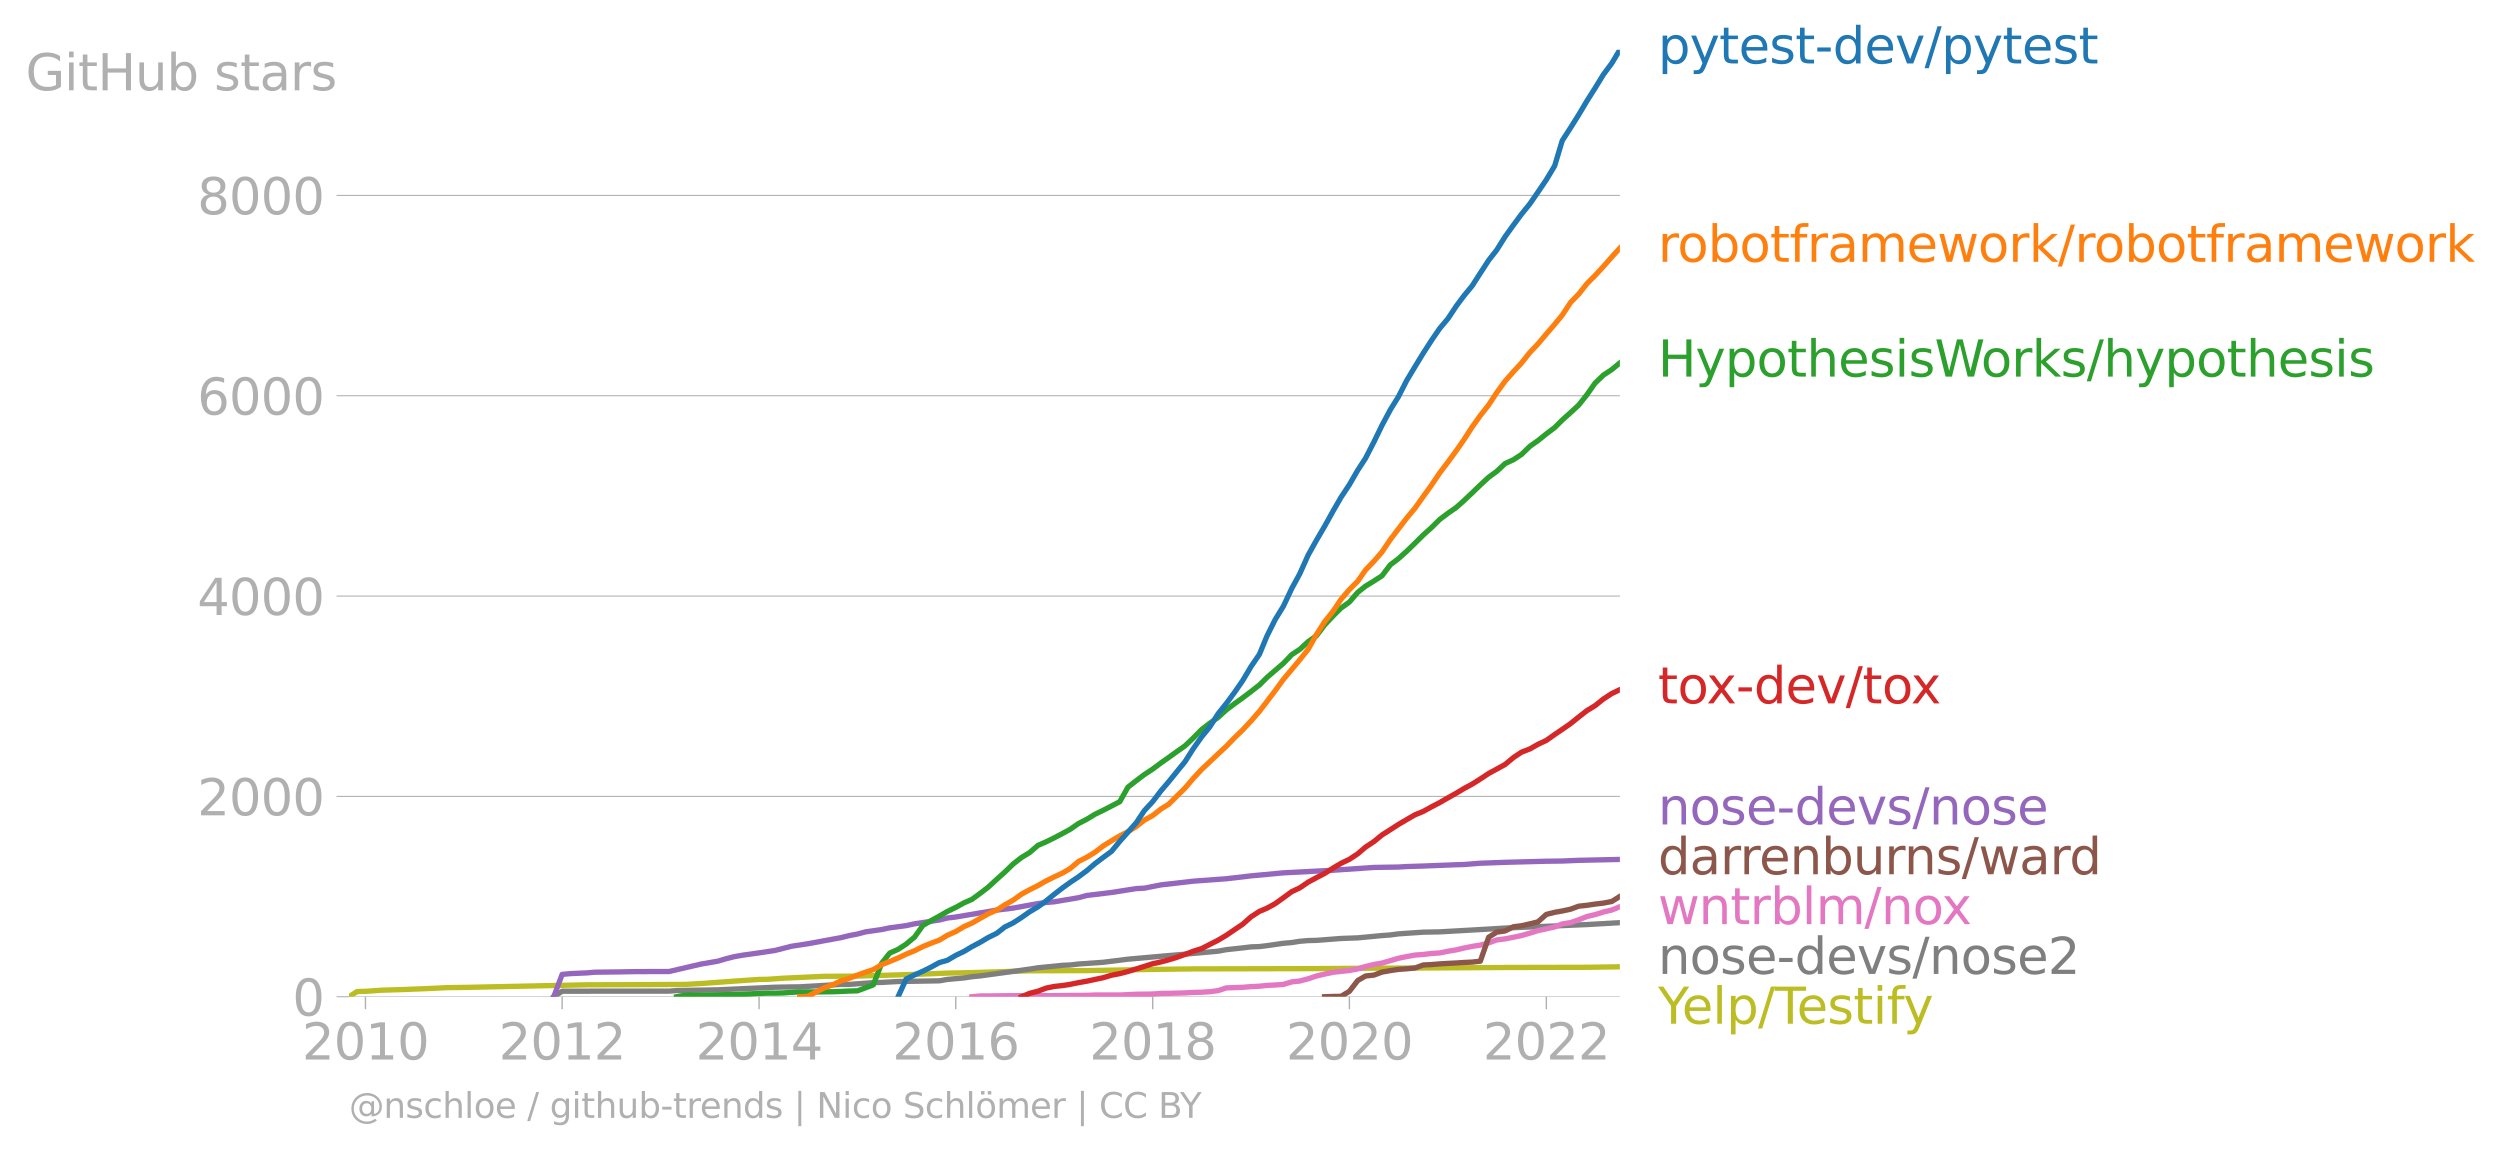 <svg xmlns:xlink="http://www.w3.org/1999/xlink" width="936.674" height="431.485" viewBox="0 0 702.505 323.614" xmlns="http://www.w3.org/2000/svg"><defs><style>*{stroke-linejoin:round;stroke-linecap:butt}</style></defs><g id="figure_1"><path d="M0 323.614h702.505V0H0v323.614z" style="fill:none" id="patch_1"/><g id="axes_1"><path d="M98.073 280.087h357.12V13.975H98.073v266.112z" style="fill:none" id="patch_2"/><g id="matplotlib.axis_1"><g id="xtick_1"><g id="line2d_1"><defs><path id="m9006ab69b6" d="M0 0v3.5" style="stroke:#b0b0b0;stroke-width:.4"/></defs><use xlink:href="#m9006ab69b6" x="102.691" y="280.087" style="fill:#b0b0b0;stroke:#b0b0b0;stroke-width:.4"/></g><g style="fill:#b0b0b0" transform="matrix(.14 0 0 -.14 84.876 297.724)" id="text_1"><defs><path id="DejaVuSans-32" d="M1228 531h2203V0H469v531q359 372 979 998 621 627 780 809 303 340 423 576 121 236 121 464 0 372-261 606-261 235-680 235-297 0-627-103-329-103-704-313v638q381 153 712 231 332 78 607 78 725 0 1156-363 431-362 431-968 0-288-108-546-107-257-392-607-78-91-497-524-418-433-1181-1211z" transform="scale(.016)"/><path id="DejaVuSans-30" d="M2034 4250q-487 0-733-480-245-479-245-1442 0-959 245-1439 246-480 733-480 491 0 736 480 246 480 246 1439 0 963-246 1442-245 480-736 480zm0 500q785 0 1199-621 414-620 414-1801 0-1178-414-1799Q2819-91 2034-91q-784 0-1198 620-414 621-414 1799 0 1181 414 1801 414 621 1198 621z" transform="scale(.016)"/><path id="DejaVuSans-31" d="M794 531h1031v3560L703 3866v575l1116 225h631V531h1031V0H794v531z" transform="scale(.016)"/></defs><use xlink:href="#DejaVuSans-32"/><use xlink:href="#DejaVuSans-30" x="63.623"/><use xlink:href="#DejaVuSans-31" x="127.246"/><use xlink:href="#DejaVuSans-30" x="190.869"/></g></g><g id="xtick_2"><use xlink:href="#m9006ab69b6" x="157.959" y="280.087" style="fill:#b0b0b0;stroke:#b0b0b0;stroke-width:.4" id="line2d_2"/><g style="fill:#b0b0b0" transform="matrix(.14 0 0 -.14 140.144 297.724)" id="text_2"><use xlink:href="#DejaVuSans-32"/><use xlink:href="#DejaVuSans-30" x="63.623"/><use xlink:href="#DejaVuSans-31" x="127.246"/><use xlink:href="#DejaVuSans-32" x="190.869"/></g></g><g id="xtick_3"><use xlink:href="#m9006ab69b6" x="213.302" y="280.087" style="fill:#b0b0b0;stroke:#b0b0b0;stroke-width:.4" id="line2d_3"/><g style="fill:#b0b0b0" transform="matrix(.14 0 0 -.14 195.487 297.724)" id="text_3"><defs><path id="DejaVuSans-34" d="M2419 4116 825 1625h1594v2491zm-166 550h794V1625h666v-525h-666V0h-628v1100H313v609l1940 2957z" transform="scale(.016)"/></defs><use xlink:href="#DejaVuSans-32"/><use xlink:href="#DejaVuSans-30" x="63.623"/><use xlink:href="#DejaVuSans-31" x="127.246"/><use xlink:href="#DejaVuSans-34" x="190.869"/></g></g><g id="xtick_4"><use xlink:href="#m9006ab69b6" x="268.57" y="280.087" style="fill:#b0b0b0;stroke:#b0b0b0;stroke-width:.4" id="line2d_4"/><g style="fill:#b0b0b0" transform="matrix(.14 0 0 -.14 250.755 297.724)" id="text_4"><defs><path id="DejaVuSans-36" d="M2113 2584q-425 0-674-291-248-290-248-796 0-503 248-796 249-292 674-292t673 292q248 293 248 796 0 506-248 796-248 291-673 291zm1253 1979v-575q-238 112-480 171-242 60-480 60-625 0-955-422-329-422-376-1275 184 272 462 417 279 145 613 145 703 0 1111-427 408-426 408-1160 0-719-425-1154Q2819-91 2113-91q-810 0-1238 620-428 621-428 1799 0 1106 525 1764t1409 658q238 0 480-47t505-140z" transform="scale(.016)"/></defs><use xlink:href="#DejaVuSans-32"/><use xlink:href="#DejaVuSans-30" x="63.623"/><use xlink:href="#DejaVuSans-31" x="127.246"/><use xlink:href="#DejaVuSans-36" x="190.869"/></g></g><g id="xtick_5"><use xlink:href="#m9006ab69b6" x="323.913" y="280.087" style="fill:#b0b0b0;stroke:#b0b0b0;stroke-width:.4" id="line2d_5"/><g style="fill:#b0b0b0" transform="matrix(.14 0 0 -.14 306.098 297.724)" id="text_5"><defs><path id="DejaVuSans-38" d="M2034 2216q-450 0-708-241-257-241-257-662 0-422 257-663 258-241 708-241t709 242q260 243 260 662 0 421-258 662-257 241-711 241zm-631 268q-406 100-633 378-226 279-226 679 0 559 398 884 399 325 1092 325 697 0 1094-325t397-884q0-400-227-679-226-278-629-378 456-106 710-416 255-309 255-755 0-679-414-1042Q2806-91 2034-91q-771 0-1186 362-414 363-414 1042 0 446 256 755 257 310 713 416zm-231 997q0-362 226-565 227-203 636-203 407 0 636 203 230 203 230 565 0 363-230 566-229 203-636 203-409 0-636-203-226-203-226-566z" transform="scale(.016)"/></defs><use xlink:href="#DejaVuSans-32"/><use xlink:href="#DejaVuSans-30" x="63.623"/><use xlink:href="#DejaVuSans-31" x="127.246"/><use xlink:href="#DejaVuSans-38" x="190.869"/></g></g><g id="xtick_6"><use xlink:href="#m9006ab69b6" x="379.181" y="280.087" style="fill:#b0b0b0;stroke:#b0b0b0;stroke-width:.4" id="line2d_6"/><g style="fill:#b0b0b0" transform="matrix(.14 0 0 -.14 361.366 297.724)" id="text_6"><use xlink:href="#DejaVuSans-32"/><use xlink:href="#DejaVuSans-30" x="63.623"/><use xlink:href="#DejaVuSans-32" x="127.246"/><use xlink:href="#DejaVuSans-30" x="190.869"/></g></g><g id="xtick_7"><use xlink:href="#m9006ab69b6" x="434.525" y="280.087" style="fill:#b0b0b0;stroke:#b0b0b0;stroke-width:.4" id="line2d_7"/><g style="fill:#b0b0b0" transform="matrix(.14 0 0 -.14 416.71 297.724)" id="text_7"><use xlink:href="#DejaVuSans-32"/><use xlink:href="#DejaVuSans-30" x="63.623"/><use xlink:href="#DejaVuSans-32" x="127.246"/><use xlink:href="#DejaVuSans-32" x="190.869"/></g></g></g><g id="matplotlib.axis_2"><g id="ytick_1"><path d="M98.073 280.087h357.12" clip-path="url(#pf7b9350ed7)" style="fill:none;stroke:#b0b0b0;stroke-width:.3;stroke-linecap:square" id="line2d_8"/><g id="line2d_9"><defs><path id="md7d93b05dc" d="M0 0h-3.5" style="stroke:#b0b0b0;stroke-width:.3"/></defs><use xlink:href="#md7d93b05dc" x="98.073" y="280.087" style="fill:#b0b0b0;stroke:#b0b0b0;stroke-width:.3"/></g><use xlink:href="#DejaVuSans-30" style="fill:#b0b0b0" transform="matrix(.14 0 0 -.14 82.166 285.406)" id="text_8"/></g><g id="ytick_2"><path d="M98.073 223.79h357.12" clip-path="url(#pf7b9350ed7)" style="fill:none;stroke:#b0b0b0;stroke-width:.3;stroke-linecap:square" id="line2d_10"/><use xlink:href="#md7d93b05dc" x="98.073" y="223.791" style="fill:#b0b0b0;stroke:#b0b0b0;stroke-width:.3" id="line2d_11"/><g style="fill:#b0b0b0" transform="matrix(.14 0 0 -.14 55.443 229.11)" id="text_9"><use xlink:href="#DejaVuSans-32"/><use xlink:href="#DejaVuSans-30" x="63.623"/><use xlink:href="#DejaVuSans-30" x="127.246"/><use xlink:href="#DejaVuSans-30" x="190.869"/></g></g><g id="ytick_3"><path d="M98.073 167.494h357.12" clip-path="url(#pf7b9350ed7)" style="fill:none;stroke:#b0b0b0;stroke-width:.3;stroke-linecap:square" id="line2d_12"/><use xlink:href="#md7d93b05dc" x="98.073" y="167.494" style="fill:#b0b0b0;stroke:#b0b0b0;stroke-width:.3" id="line2d_13"/><g style="fill:#b0b0b0" transform="matrix(.14 0 0 -.14 55.443 172.813)" id="text_10"><use xlink:href="#DejaVuSans-34"/><use xlink:href="#DejaVuSans-30" x="63.623"/><use xlink:href="#DejaVuSans-30" x="127.246"/><use xlink:href="#DejaVuSans-30" x="190.869"/></g></g><g id="ytick_4"><path d="M98.073 111.198h357.12" clip-path="url(#pf7b9350ed7)" style="fill:none;stroke:#b0b0b0;stroke-width:.3;stroke-linecap:square" id="line2d_14"/><use xlink:href="#md7d93b05dc" x="98.073" y="111.198" style="fill:#b0b0b0;stroke:#b0b0b0;stroke-width:.3" id="line2d_15"/><g style="fill:#b0b0b0" transform="matrix(.14 0 0 -.14 55.443 116.517)" id="text_11"><use xlink:href="#DejaVuSans-36"/><use xlink:href="#DejaVuSans-30" x="63.623"/><use xlink:href="#DejaVuSans-30" x="127.246"/><use xlink:href="#DejaVuSans-30" x="190.869"/></g></g><g id="ytick_5"><path d="M98.073 54.902h357.12" clip-path="url(#pf7b9350ed7)" style="fill:none;stroke:#b0b0b0;stroke-width:.3;stroke-linecap:square" id="line2d_16"/><use xlink:href="#md7d93b05dc" x="98.073" y="54.902" style="fill:#b0b0b0;stroke:#b0b0b0;stroke-width:.3" id="line2d_17"/><g style="fill:#b0b0b0" transform="matrix(.14 0 0 -.14 55.443 60.22)" id="text_12"><use xlink:href="#DejaVuSans-38"/><use xlink:href="#DejaVuSans-30" x="63.623"/><use xlink:href="#DejaVuSans-30" x="127.246"/><use xlink:href="#DejaVuSans-30" x="190.869"/></g></g><g style="fill:#b0b0b0" transform="matrix(.14 0 0 -.14 7.2 25.38)" id="text_13"><defs><path id="DejaVuSans-47" d="M3809 666v1253H2778v519h1656V434q-365-259-806-392-440-133-940-133-1094 0-1712 639-617 640-617 1780 0 1144 617 1783 618 639 1712 639 456 0 867-113 411-112 758-331v-672q-350 297-744 447t-828 150q-857 0-1287-478-429-478-429-1425 0-944 429-1422 430-478 1287-478 334 0 596 58 263 58 472 180z" transform="scale(.016)"/><path id="DejaVuSans-69" d="M603 3500h575V0H603v3500zm0 1363h575v-729H603v729z" transform="scale(.016)"/><path id="DejaVuSans-74" d="M1172 4494v-994h1184v-447H1172V1153q0-428 117-550t477-122h590V0h-590q-666 0-919 248-253 249-253 905v1900H172v447h422v994h578z" transform="scale(.016)"/><path id="DejaVuSans-48" d="M628 4666h631V2753h2294v1913h631V0h-631v2222H1259V0H628v4666z" transform="scale(.016)"/><path id="DejaVuSans-75" d="M544 1381v2119h575V1403q0-497 193-746 194-248 582-248 465 0 735 297 271 297 271 810v1984h575V0h-575v538q-209-319-486-474-276-155-642-155-603 0-916 375-312 375-312 1097zm1447 2203z" transform="scale(.016)"/><path id="DejaVuSans-62" d="M3116 1747q0 634-261 995t-717 361q-457 0-718-361t-261-995q0-634 261-995t718-361q456 0 717 361t261 995zM1159 2969q182 312 458 463 277 152 661 152 638 0 1036-506 399-506 399-1331T3314 415Q2916-91 2278-91q-384 0-661 152-276 152-458 464V0H581v4863h578V2969z" transform="scale(.016)"/><path id="DejaVuSans-73" d="M2834 3397v-544q-243 125-506 187-262 63-544 63-428 0-642-131t-214-394q0-200 153-314t616-217l197-44q612-131 870-370t258-667q0-488-386-773Q2250-91 1575-91q-281 0-586 55T347 128v594q319-166 628-249 309-82 613-82 406 0 624 139 219 139 219 392 0 234-158 359-157 125-692 241l-200 47q-534 112-772 345-237 233-237 639 0 494 350 762 350 269 994 269 318 0 599-47 282-46 519-140z" transform="scale(.016)"/><path id="DejaVuSans-61" d="M2194 1759q-697 0-966-159t-269-544q0-306 202-486 202-179 548-179 479 0 768 339t289 901v128h-572zm1147 238V0h-575v531q-197-318-491-470T1556-91q-537 0-855 302-317 302-317 808 0 590 395 890 396 300 1180 300h807v57q0 397-261 614t-733 217q-300 0-585-72-284-72-546-216v532q315 122 612 182 297 61 578 61 760 0 1135-394 375-393 375-1193z" transform="scale(.016)"/><path id="DejaVuSans-72" d="M2631 2963q-97 56-211 82-114 27-251 27-488 0-749-317t-261-911V0H581v3500h578v-544q182 319 472 473 291 155 707 155 59 0 131-8 72-7 159-23l3-590z" transform="scale(.016)"/></defs><use xlink:href="#DejaVuSans-47"/><use xlink:href="#DejaVuSans-69" x="77.49"/><use xlink:href="#DejaVuSans-74" x="105.273"/><use xlink:href="#DejaVuSans-48" x="144.482"/><use xlink:href="#DejaVuSans-75" x="219.678"/><use xlink:href="#DejaVuSans-62" x="283.057"/><use xlink:href="#DejaVuSans-20" x="346.533"/><use xlink:href="#DejaVuSans-73" x="378.32"/><use xlink:href="#DejaVuSans-74" x="430.42"/><use xlink:href="#DejaVuSans-61" x="469.629"/><use xlink:href="#DejaVuSans-72" x="530.908"/><use xlink:href="#DejaVuSans-73" x="572.021"/></g></g><path d="m98.073 280.087 2.271-1.464 2.347-.056 4.467-.31 6.965-.225 6.966-.282 4.618-.225 4.618-.056 34.524-.732 9.236-.028 18.397-.085 4.619-.253 9.236-.675 6.965-.479 2.347-.028 4.467-.31 11.584-.535 9.236-.056 4.467-.14 11.584-.338 9.236-.366 6.89-.141 16.201-.507 16.05-.056 18.55-.338 6.813-.084 4.619-.056 34.599-.085 16.126-.113 18.473-.084 18.397-.113 23.016-.056 9.236-.14h0" clip-path="url(#pf7b9350ed7)" style="fill:none;stroke:#bcbd22;stroke-width:1.5;stroke-linecap:square" id="line2d_18"/><path d="m155.612 280.087 2.347-1.548 11.508-.029h18.549l2.12-.168 11.583-.198 9.236-.422 6.814-.31 4.619-.084 2.347-.028 11.583-.676h2.271l6.814-.506 2.347-.056 4.618-.254 11.584-.197 2.271-.394 4.694-.422 2.196-.338 2.347-.225 9.236-1.267 4.618-.647 2.347-.366 6.966-.704 2.12-.084 2.346-.282 6.89-.478 6.965-.873 11.432-1.013 4.619-.394 4.618-.422 4.694-.423 2.271-.422 4.618-.507 2.347-.281 2.347-.085 2.12-.253 4.618-.675 2.347-.197 2.272-.366 2.347-.197 2.347-.057 6.89-.534 4.693-.17 6.814-.647 2.347-.169 2.271-.31 6.965-.478 4.619-.084 11.432-.648 6.965-.422 18.397-.788 4.619-.197 9.236-.535h0" clip-path="url(#pf7b9350ed7)" style="fill:none;stroke:#7f7f7f;stroke-width:1.5;stroke-linecap:square" id="line2d_19"/><path d="m273.113 280.087 2.347-.225h2.27l2.348-.029 2.271-.028h2.347l2.347-.028h9.237l2.347-.028 2.12-.028h2.346l2.272-.028 2.347-.085h6.965l2.271-.112 2.347-.113 2.271-.028 2.347-.028 2.347-.17 2.12-.027 2.347-.057 2.272-.056 2.347-.14 2.27-.057 2.348-.14 2.347-.31 2.271-.76 2.347-.085 2.271-.084 2.347-.197 2.347-.113 2.12-.225 2.347-.113 2.271-.169 2.347-.703 2.272-.254 2.347-.619 2.347-.788 2.27-.535 2.348-.506 2.271-.254 2.347-.253 2.347-.45 2.196-.676 2.347-.563 2.271-.394 2.347-.676 2.271-.675 2.347-.479 2.347-.422 2.271-.169 2.347-.281 2.272-.141 2.347-.479 2.347-.394 2.12-.506 2.347-.479 2.27-.338 2.348-.647 2.271-.816 2.347-.31 2.347-.45 2.271-.479 2.347-.675 2.272-.704 2.347-.507 2.347-.535 2.12-.844 2.346-.366 2.272-.788 2.347-.929 2.27-.535 2.348-.732 2.347-.563 2.271-.928" clip-path="url(#pf7b9350ed7)" style="fill:none;stroke:#e377c2;stroke-width:1.5;stroke-linecap:square" id="line2d_20"/><g style="fill:#1f77b4" transform="matrix(.14 0 0 -.14 465.907 17.838)" id="text_14"><defs><path id="DejaVuSans-70" d="M1159 525v-1856H581v4831h578v-531q182 312 458 463 277 152 661 152 638 0 1036-506 399-506 399-1331T3314 415Q2916-91 2278-91q-384 0-661 152-276 152-458 464zm1957 1222q0 634-261 995t-717 361q-457 0-718-361t-261-995q0-634 261-995t718-361q456 0 717 361t261 995z" transform="scale(.016)"/><path id="DejaVuSans-79" d="M2059-325q-243-625-475-815-231-191-618-191H506v481h338q237 0 368 113 132 112 291 531l103 262L191 3500h609L1894 763l1094 2737h609L2059-325z" transform="scale(.016)"/><path id="DejaVuSans-65" d="M3597 1894v-281H953q38-594 358-905t892-311q331 0 642 81t618 244V178Q3153 47 2828-22t-659-69q-838 0-1327 487-489 488-489 1320 0 859 464 1363 464 505 1252 505 706 0 1117-455 411-454 411-1235zm-575 169q-6 471-264 752-258 282-683 282-481 0-770-272t-333-766l2050 4z" transform="scale(.016)"/><path id="DejaVuSans-2d" d="M313 2009h1684v-512H313v512z" transform="scale(.016)"/><path id="DejaVuSans-64" d="M2906 2969v1894h575V0h-575v525q-181-312-458-464-276-152-664-152-634 0-1033 506-398 507-398 1332t398 1331q399 506 1033 506 388 0 664-152 277-151 458-463zM947 1747q0-634 261-995t717-361q456 0 718 361 263 361 263 995t-263 995q-262 361-718 361t-717-361q-261-361-261-995z" transform="scale(.016)"/><path id="DejaVuSans-76" d="M191 3500h609L1894 563l1094 2937h609L2284 0h-781L191 3500z" transform="scale(.016)"/><path id="DejaVuSans-2f" d="M1625 4666h531L531-594H0l1625 5260z" transform="scale(.016)"/></defs><use xlink:href="#DejaVuSans-70"/><use xlink:href="#DejaVuSans-79" x="63.477"/><use xlink:href="#DejaVuSans-74" x="122.656"/><use xlink:href="#DejaVuSans-65" x="161.865"/><use xlink:href="#DejaVuSans-73" x="223.389"/><use xlink:href="#DejaVuSans-74" x="275.488"/><use xlink:href="#DejaVuSans-2d" x="314.697"/><use xlink:href="#DejaVuSans-64" x="350.781"/><use xlink:href="#DejaVuSans-65" x="414.258"/><use xlink:href="#DejaVuSans-76" x="475.781"/><use xlink:href="#DejaVuSans-2f" x="534.961"/><use xlink:href="#DejaVuSans-70" x="568.652"/><use xlink:href="#DejaVuSans-79" x="632.129"/><use xlink:href="#DejaVuSans-74" x="691.309"/><use xlink:href="#DejaVuSans-65" x="730.518"/><use xlink:href="#DejaVuSans-73" x="792.041"/><use xlink:href="#DejaVuSans-74" x="844.141"/></g><g style="fill:#ff7f0e" transform="matrix(.14 0 0 -.14 465.907 73.571)" id="text_15"><defs><path id="DejaVuSans-6f" d="M1959 3097q-462 0-731-361t-269-989q0-628 267-989 268-361 733-361 460 0 728 362 269 363 269 988 0 622-269 986-268 364-728 364zm0 487q750 0 1178-488 429-487 429-1349 0-859-429-1349Q2709-91 1959-91q-753 0-1180 489-426 490-426 1349 0 862 426 1349 427 488 1180 488z" transform="scale(.016)"/><path id="DejaVuSans-66" d="M2375 4863v-479h-550q-309 0-430-125-120-125-120-450v-309h947v-447h-947V0H697v3053H147v447h550v244q0 584 272 851 272 268 862 268h544z" transform="scale(.016)"/><path id="DejaVuSans-6d" d="M3328 2828q216 388 516 572t706 184q547 0 844-383 297-382 297-1088V0h-578v2094q0 503-179 746-178 244-543 244-447 0-707-297-259-296-259-809V0h-578v2094q0 506-178 748t-550 242q-441 0-701-298-259-298-259-808V0H581v3500h578v-544q197 322 472 475t653 153q382 0 649-194 267-193 395-562z" transform="scale(.016)"/><path id="DejaVuSans-77" d="M269 3500h575l719-2731 715 2731h678l719-2731 716 2731h575L4050 0h-678l-753 2869L1863 0h-679L269 3500z" transform="scale(.016)"/><path id="DejaVuSans-6b" d="M581 4863h578V1991l1716 1509h734L1753 1863 3688 0h-750L1159 1709V0H581v4863z" transform="scale(.016)"/></defs><use xlink:href="#DejaVuSans-72"/><use xlink:href="#DejaVuSans-6f" x="38.863"/><use xlink:href="#DejaVuSans-62" x="100.045"/><use xlink:href="#DejaVuSans-6f" x="163.521"/><use xlink:href="#DejaVuSans-74" x="224.703"/><use xlink:href="#DejaVuSans-66" x="263.912"/><use xlink:href="#DejaVuSans-72" x="299.117"/><use xlink:href="#DejaVuSans-61" x="340.23"/><use xlink:href="#DejaVuSans-6d" x="401.51"/><use xlink:href="#DejaVuSans-65" x="498.922"/><use xlink:href="#DejaVuSans-77" x="560.445"/><use xlink:href="#DejaVuSans-6f" x="642.232"/><use xlink:href="#DejaVuSans-72" x="703.414"/><use xlink:href="#DejaVuSans-6b" x="744.527"/><use xlink:href="#DejaVuSans-2f" x="802.438"/><use xlink:href="#DejaVuSans-72" x="836.129"/><use xlink:href="#DejaVuSans-6f" x="874.992"/><use xlink:href="#DejaVuSans-62" x="936.174"/><use xlink:href="#DejaVuSans-6f" x="999.65"/><use xlink:href="#DejaVuSans-74" x="1060.832"/><use xlink:href="#DejaVuSans-66" x="1100.041"/><use xlink:href="#DejaVuSans-72" x="1135.246"/><use xlink:href="#DejaVuSans-61" x="1176.359"/><use xlink:href="#DejaVuSans-6d" x="1237.639"/><use xlink:href="#DejaVuSans-65" x="1335.051"/><use xlink:href="#DejaVuSans-77" x="1396.574"/><use xlink:href="#DejaVuSans-6f" x="1478.361"/><use xlink:href="#DejaVuSans-72" x="1539.543"/><use xlink:href="#DejaVuSans-6b" x="1580.656"/></g><g style="fill:#2ca02c" transform="matrix(.14 0 0 -.14 465.907 105.829)" id="text_16"><defs><path id="DejaVuSans-68" d="M3513 2113V0h-575v2094q0 497-194 743-194 247-581 247-466 0-735-297-269-296-269-809V0H581v4863h578V2956q207 316 486 472 280 156 646 156 603 0 912-373 310-373 310-1098z" transform="scale(.016)"/><path id="DejaVuSans-57" d="M213 4666h637l981-3944 978 3944h710l981-3944 978 3944h641L4947 0h-794l-984 4050L2175 0h-794L213 4666z" transform="scale(.016)"/></defs><use xlink:href="#DejaVuSans-48"/><use xlink:href="#DejaVuSans-79" x="75.195"/><use xlink:href="#DejaVuSans-70" x="134.375"/><use xlink:href="#DejaVuSans-6f" x="197.852"/><use xlink:href="#DejaVuSans-74" x="259.033"/><use xlink:href="#DejaVuSans-68" x="298.242"/><use xlink:href="#DejaVuSans-65" x="361.621"/><use xlink:href="#DejaVuSans-73" x="423.145"/><use xlink:href="#DejaVuSans-69" x="475.244"/><use xlink:href="#DejaVuSans-73" x="503.027"/><use xlink:href="#DejaVuSans-57" x="555.127"/><use xlink:href="#DejaVuSans-6f" x="648.129"/><use xlink:href="#DejaVuSans-72" x="709.311"/><use xlink:href="#DejaVuSans-6b" x="750.424"/><use xlink:href="#DejaVuSans-73" x="808.334"/><use xlink:href="#DejaVuSans-2f" x="860.434"/><use xlink:href="#DejaVuSans-68" x="894.125"/><use xlink:href="#DejaVuSans-79" x="957.504"/><use xlink:href="#DejaVuSans-70" x="1016.684"/><use xlink:href="#DejaVuSans-6f" x="1080.16"/><use xlink:href="#DejaVuSans-74" x="1141.342"/><use xlink:href="#DejaVuSans-68" x="1180.551"/><use xlink:href="#DejaVuSans-65" x="1243.93"/><use xlink:href="#DejaVuSans-73" x="1305.453"/><use xlink:href="#DejaVuSans-69" x="1357.553"/><use xlink:href="#DejaVuSans-73" x="1385.336"/></g><g style="fill:#d62728" transform="matrix(.14 0 0 -.14 465.907 197.648)" id="text_17"><defs><path id="DejaVuSans-78" d="M3513 3500 2247 1797 3578 0h-678L1881 1375 863 0H184l1360 1831L300 3500h678l928-1247 928 1247h679z" transform="scale(.016)"/></defs><use xlink:href="#DejaVuSans-74"/><use xlink:href="#DejaVuSans-6f" x="39.209"/><use xlink:href="#DejaVuSans-78" x="97.266"/><use xlink:href="#DejaVuSans-2d" x="156.445"/><use xlink:href="#DejaVuSans-64" x="192.529"/><use xlink:href="#DejaVuSans-65" x="256.006"/><use xlink:href="#DejaVuSans-76" x="317.529"/><use xlink:href="#DejaVuSans-2f" x="376.709"/><use xlink:href="#DejaVuSans-74" x="410.4"/><use xlink:href="#DejaVuSans-6f" x="449.609"/><use xlink:href="#DejaVuSans-78" x="507.666"/></g><g style="fill:#9467bd" transform="matrix(.14 0 0 -.14 465.907 231.68)" id="text_18"><defs><path id="DejaVuSans-6e" d="M3513 2113V0h-575v2094q0 497-194 743-194 247-581 247-466 0-735-297-269-296-269-809V0H581v3500h578v-544q207 316 486 472 280 156 646 156 603 0 912-373 310-373 310-1098z" transform="scale(.016)"/></defs><use xlink:href="#DejaVuSans-6e"/><use xlink:href="#DejaVuSans-6f" x="63.379"/><use xlink:href="#DejaVuSans-73" x="124.561"/><use xlink:href="#DejaVuSans-65" x="176.66"/><use xlink:href="#DejaVuSans-2d" x="238.184"/><use xlink:href="#DejaVuSans-64" x="274.268"/><use xlink:href="#DejaVuSans-65" x="337.744"/><use xlink:href="#DejaVuSans-76" x="399.268"/><use xlink:href="#DejaVuSans-73" x="458.447"/><use xlink:href="#DejaVuSans-2f" x="510.547"/><use xlink:href="#DejaVuSans-6e" x="544.238"/><use xlink:href="#DejaVuSans-6f" x="607.617"/><use xlink:href="#DejaVuSans-73" x="668.799"/><use xlink:href="#DejaVuSans-65" x="720.898"/></g><g style="fill:#8c564b" transform="matrix(.14 0 0 -.14 465.907 245.68)" id="text_19"><use xlink:href="#DejaVuSans-64"/><use xlink:href="#DejaVuSans-61" x="63.477"/><use xlink:href="#DejaVuSans-72" x="124.756"/><use xlink:href="#DejaVuSans-72" x="164.119"/><use xlink:href="#DejaVuSans-65" x="202.982"/><use xlink:href="#DejaVuSans-6e" x="264.506"/><use xlink:href="#DejaVuSans-62" x="327.885"/><use xlink:href="#DejaVuSans-75" x="391.361"/><use xlink:href="#DejaVuSans-72" x="454.74"/><use xlink:href="#DejaVuSans-6e" x="494.104"/><use xlink:href="#DejaVuSans-73" x="557.482"/><use xlink:href="#DejaVuSans-2f" x="609.582"/><use xlink:href="#DejaVuSans-77" x="643.273"/><use xlink:href="#DejaVuSans-61" x="725.061"/><use xlink:href="#DejaVuSans-72" x="786.34"/><use xlink:href="#DejaVuSans-64" x="825.703"/></g><g style="fill:#e377c2" transform="matrix(.14 0 0 -.14 465.907 259.68)" id="text_20"><defs><path id="DejaVuSans-6c" d="M603 4863h575V0H603v4863z" transform="scale(.016)"/></defs><use xlink:href="#DejaVuSans-77"/><use xlink:href="#DejaVuSans-6e" x="81.787"/><use xlink:href="#DejaVuSans-74" x="145.166"/><use xlink:href="#DejaVuSans-72" x="184.375"/><use xlink:href="#DejaVuSans-62" x="225.488"/><use xlink:href="#DejaVuSans-6c" x="288.965"/><use xlink:href="#DejaVuSans-6d" x="316.748"/><use xlink:href="#DejaVuSans-2f" x="414.16"/><use xlink:href="#DejaVuSans-6e" x="447.852"/><use xlink:href="#DejaVuSans-6f" x="511.23"/><use xlink:href="#DejaVuSans-78" x="569.287"/></g><g style="fill:#7f7f7f" transform="matrix(.14 0 0 -.14 465.907 273.68)" id="text_21"><use xlink:href="#DejaVuSans-6e"/><use xlink:href="#DejaVuSans-6f" x="63.379"/><use xlink:href="#DejaVuSans-73" x="124.561"/><use xlink:href="#DejaVuSans-65" x="176.66"/><use xlink:href="#DejaVuSans-2d" x="238.184"/><use xlink:href="#DejaVuSans-64" x="274.268"/><use xlink:href="#DejaVuSans-65" x="337.744"/><use xlink:href="#DejaVuSans-76" x="399.268"/><use xlink:href="#DejaVuSans-73" x="458.447"/><use xlink:href="#DejaVuSans-2f" x="510.547"/><use xlink:href="#DejaVuSans-6e" x="544.238"/><use xlink:href="#DejaVuSans-6f" x="607.617"/><use xlink:href="#DejaVuSans-73" x="668.799"/><use xlink:href="#DejaVuSans-65" x="720.898"/><use xlink:href="#DejaVuSans-32" x="782.422"/></g><g style="fill:#bcbd22" transform="matrix(.14 0 0 -.14 465.907 287.68)" id="text_22"><defs><path id="DejaVuSans-59" d="M-13 4666h679l1293-1919 1285 1919h678L2272 2222V0h-634v2222L-13 4666z" transform="scale(.016)"/><path id="DejaVuSans-54" d="M-19 4666h3947v-532H2272V0h-634v4134H-19v532z" transform="scale(.016)"/></defs><use xlink:href="#DejaVuSans-59"/><use xlink:href="#DejaVuSans-65" x="47.834"/><use xlink:href="#DejaVuSans-6c" x="109.357"/><use xlink:href="#DejaVuSans-70" x="137.141"/><use xlink:href="#DejaVuSans-2f" x="200.617"/><use xlink:href="#DejaVuSans-54" x="234.309"/><use xlink:href="#DejaVuSans-65" x="278.393"/><use xlink:href="#DejaVuSans-73" x="339.916"/><use xlink:href="#DejaVuSans-74" x="392.016"/><use xlink:href="#DejaVuSans-69" x="431.225"/><use xlink:href="#DejaVuSans-66" x="459.008"/><use xlink:href="#DejaVuSans-79" x="492.463"/></g><g style="fill:#b0b0b0" transform="matrix(.097 0 0 -.097 98.073 314.123)" id="text_23"><defs><path id="DejaVuSans-40" d="M2381 1678q0-447 222-702 222-254 610-254 384 0 604 256 221 256 221 700 0 438-225 695-225 258-607 258-378 0-602-256-223-256-223-697zm1703-934q-187-241-429-355t-564-114q-538 0-874 389t-336 1014q0 625 337 1015 338 391 873 391 322 0 565-117 244-117 428-354v409h447V722q457 69 714 417 258 349 258 902 0 334-99 628-98 294-298 544-325 409-792 626t-1017 217q-384 0-738-102-353-101-653-301-490-319-767-836-276-517-276-1120 0-497 179-932 180-434 521-765 328-325 759-495 431-171 922-171 403 0 792 136t714 389l281-347q-390-303-851-464t-936-161q-578 0-1091 205-512 205-912 595Q841 78 631 592q-209 514-209 1105 0 569 212 1084 213 516 607 907 403 396 931 607t1119 211q662 0 1229-272 568-271 952-771 234-307 357-666 124-359 124-744 0-822-497-1297T4084 263v481z" transform="scale(.016)"/><path id="DejaVuSans-63" d="M3122 3366v-538q-244 135-489 202t-495 67q-560 0-870-355-309-354-309-995t309-996q310-354 870-354 250 0 495 67t489 202V134Q2881 22 2623-34q-257-57-548-57-791 0-1257 497-465 497-465 1341 0 856 470 1346 471 491 1290 491 265 0 518-55 253-54 491-163z" transform="scale(.016)"/><path id="DejaVuSans-67" d="M2906 1791q0 625-258 968-257 344-723 344-462 0-720-344-258-343-258-968 0-622 258-966t720-344q466 0 723 344 258 344 258 966zm575-1357q0-893-397-1329-396-436-1215-436-303 0-572 45t-522 139v559q253-137 500-202 247-66 503-66 566 0 847 295t281 892v285q-178-310-456-463T1784 0Q1141 0 747 490 353 981 353 1791q0 812 394 1302 394 491 1037 491 388 0 666-153t456-462v531h575V434z" transform="scale(.016)"/><path id="DejaVuSans-7c" d="M1344 4891v-6400H813v6400h531z" transform="scale(.016)"/><path id="DejaVuSans-4e" d="M628 4666h850L3547 763v3903h612V0h-850L1241 3903V0H628v4666z" transform="scale(.016)"/><path id="DejaVuSans-53" d="M3425 4513v-616q-359 172-678 256-319 85-616 85-515 0-795-200t-280-569q0-310 186-468 186-157 705-254l381-78q706-135 1042-474t336-907q0-679-455-1029Q2797-91 1919-91q-331 0-705 75-373 75-773 222v650q384-215 753-325 369-109 725-109 540 0 834 212 294 213 294 607 0 343-211 537t-692 291l-385 75q-706 140-1022 440-315 300-315 835 0 619 436 975t1201 356q329 0 669-60 341-59 697-177z" transform="scale(.016)"/><path id="DejaVuSans-f6" d="M1959 3097q-462 0-731-361t-269-989q0-628 267-989 268-361 733-361 460 0 728 362 269 363 269 988 0 622-269 986-268 364-728 364zm0 487q750 0 1178-488 429-487 429-1349 0-859-429-1349Q2709-91 1959-91q-753 0-1180 489-426 490-426 1349 0 862 426 1349 427 488 1180 488zm295 1266h634v-631h-634v631zm-1222 0h634v-631h-634v631z" transform="scale(.016)"/><path id="DejaVuSans-43" d="M4122 4306v-665q-319 297-680 443-361 147-767 147-800 0-1225-489t-425-1414q0-922 425-1411t1225-489q406 0 767 147t680 444V359q-331-225-702-338-370-112-782-112-1060 0-1670 648-609 649-609 1771 0 1125 609 1773 610 649 1670 649 418 0 788-111 371-111 696-333z" transform="scale(.016)"/><path id="DejaVuSans-42" d="M1259 2228V519h1013q509 0 754 211 246 211 246 645 0 438-246 645-245 208-754 208H1259zm0 1919V2741h935q462 0 688 173 227 174 227 530 0 353-227 528-226 175-688 175h-935zm-631 519h1613q722 0 1112-300 391-300 391-853 0-429-200-682t-588-315q466-100 724-418 258-317 258-792 0-625-425-966Q3088 0 2303 0H628v4666z" transform="scale(.016)"/></defs><use xlink:href="#DejaVuSans-40"/><use xlink:href="#DejaVuSans-6e" x="100"/><use xlink:href="#DejaVuSans-73" x="163.379"/><use xlink:href="#DejaVuSans-63" x="215.479"/><use xlink:href="#DejaVuSans-68" x="270.459"/><use xlink:href="#DejaVuSans-6c" x="333.838"/><use xlink:href="#DejaVuSans-6f" x="361.621"/><use xlink:href="#DejaVuSans-65" x="422.803"/><use xlink:href="#DejaVuSans-20" x="484.326"/><use xlink:href="#DejaVuSans-2f" x="516.113"/><use xlink:href="#DejaVuSans-20" x="549.805"/><use xlink:href="#DejaVuSans-67" x="581.592"/><use xlink:href="#DejaVuSans-69" x="645.068"/><use xlink:href="#DejaVuSans-74" x="672.852"/><use xlink:href="#DejaVuSans-68" x="712.061"/><use xlink:href="#DejaVuSans-75" x="775.439"/><use xlink:href="#DejaVuSans-62" x="838.818"/><use xlink:href="#DejaVuSans-2d" x="902.295"/><use xlink:href="#DejaVuSans-74" x="938.379"/><use xlink:href="#DejaVuSans-72" x="977.588"/><use xlink:href="#DejaVuSans-65" x="1016.451"/><use xlink:href="#DejaVuSans-6e" x="1077.975"/><use xlink:href="#DejaVuSans-64" x="1141.354"/><use xlink:href="#DejaVuSans-73" x="1204.83"/><use xlink:href="#DejaVuSans-20" x="1256.93"/><use xlink:href="#DejaVuSans-7c" x="1288.717"/><use xlink:href="#DejaVuSans-20" x="1322.408"/><use xlink:href="#DejaVuSans-4e" x="1354.195"/><use xlink:href="#DejaVuSans-69" x="1429"/><use xlink:href="#DejaVuSans-63" x="1456.783"/><use xlink:href="#DejaVuSans-6f" x="1511.764"/><use xlink:href="#DejaVuSans-20" x="1572.945"/><use xlink:href="#DejaVuSans-53" x="1604.732"/><use xlink:href="#DejaVuSans-63" x="1668.209"/><use xlink:href="#DejaVuSans-68" x="1723.189"/><use xlink:href="#DejaVuSans-6c" x="1786.568"/><use xlink:href="#DejaVuSans-f6" x="1814.352"/><use xlink:href="#DejaVuSans-6d" x="1875.533"/><use xlink:href="#DejaVuSans-65" x="1972.945"/><use xlink:href="#DejaVuSans-72" x="2034.469"/><use xlink:href="#DejaVuSans-20" x="2075.582"/><use xlink:href="#DejaVuSans-7c" x="2107.369"/><use xlink:href="#DejaVuSans-20" x="2141.061"/><use xlink:href="#DejaVuSans-43" x="2172.848"/><use xlink:href="#DejaVuSans-43" x="2242.672"/><use xlink:href="#DejaVuSans-20" x="2312.496"/><use xlink:href="#DejaVuSans-42" x="2344.283"/><use xlink:href="#DejaVuSans-59" x="2407.387"/></g><path d="m372.216 280.087 2.347-.085 2.271-.028 2.347-1.407 2.347-3.04 2.196-1.267 2.347-.253 2.271-.845 2.347-.422 2.271-.338 2.347-.169 2.347-.225 2.271-.844 2.347-.113 2.272-.197 2.347-.14 2.347-.113 2.12-.141 2.347-.113 2.27-.253 2.348-6.727 2.271-1.436 2.347-.338 2.347-1.182 2.271-.281 2.347-.535 2.272-.563 2.347-2.083 2.347-.591 2.12-.366 2.346-.507 2.272-.844 2.347-.254 2.27-.337 2.348-.282 2.347-.45 2.271-1.436" clip-path="url(#pf7b9350ed7)" style="fill:none;stroke:#8c564b;stroke-width:1.5;stroke-linecap:square" id="line2d_21"/><path d="m155.612 280.087 2.347-6.277 2.347-.226 4.543-.197 2.27-.197 6.966-.084 4.618-.084 9.313-.029 9.085-2.11 4.618-.789 2.347-.704 2.271-.563 2.347-.422 4.618-.647 4.467-.676 4.619-1.182 4.618-.704 4.694-.872 4.618-.845 2.271-.563 2.347-.45 2.347-.62 4.467-.647 2.271-.478 4.619-.62 2.347-.506 6.965-1.07 2.271-.563 2.347-.281 11.508-1.942 4.618-.563 6.965-1.267 2.272-.31 2.347-.197 6.813-1.154 2.272-.619 6.965-.844 6.965-1.098 2.271-.113 4.694-.929 9.086-1.041 9.236-.676 6.965-.816 9.085-.844 13.93-.732 11.509-.788 6.89-.113 2.346-.14 4.618-.142 9.313-.365 2.12-.057 4.618-.366 6.965-.253 11.584-.31 4.466-.056 4.619-.197 11.583-.253h0" clip-path="url(#pf7b9350ed7)" style="fill:none;stroke:#9467bd;stroke-width:1.5;stroke-linecap:square" id="line2d_22"/><path d="m287.043 280.087 2.271-.957 2.347-.591 2.272-.873 2.347-.479 2.347-.253 2.12-.338 2.346-.478 2.272-.394 2.347-.507 2.271-.478 2.347-.704 2.347-.45 2.271-.592 2.347-.731 2.271-.704 2.347-.76 2.347-.507 2.12-.563 2.347-.732 2.272-.816 2.347-.9 2.27-.704 2.348-1.21 2.347-1.183 2.271-1.351 2.347-1.605 2.271-1.52 2.347-2.082 2.347-1.52 2.12-.901 2.347-1.295 2.271-1.633 2.347-1.717 2.272-1.07 2.347-1.604 2.347-1.266 2.27-1.183 2.348-1.491 2.271-1.352 2.347-1.125 2.347-1.549 2.196-1.886 2.347-1.548 2.271-1.857 2.347-1.492 2.271-1.464 2.347-1.38 2.347-1.35 2.271-.93 2.347-1.294 2.272-1.182 2.347-1.351 2.347-1.323 2.12-1.267 2.347-1.267 2.27-1.435 2.348-1.548 2.271-1.239 2.347-1.295 2.347-1.942 2.271-1.52 2.347-.9 2.272-1.295 2.347-1.098 2.347-1.661 2.12-1.436 2.346-1.632 2.272-1.83 2.347-1.83 2.27-1.379 2.348-1.886 2.347-1.52 2.271-1.097" clip-path="url(#pf7b9350ed7)" style="fill:none;stroke:#d62728;stroke-width:1.5;stroke-linecap:square" id="line2d_23"/><path d="m190.135 280.087 2.347-.45 2.272-.029h4.618l2.347-.056 2.347-.056 2.271-.029 2.347-.112 2.271-.085 2.347-.112 2.347-.085h2.12l2.347-.056 2.272-.169 2.347-.112h4.618l2.347-.029 2.271-.028 2.347-.084 2.271-.113 2.347-.056 2.347-.873 2.12-.816 2.347-6.052 2.271-2.87 2.347-1.042 2.272-1.492 2.347-1.942 2.347-3.294 2.27-1.323 2.348-1.295 2.271-1.322 2.347-1.126 2.347-1.295 2.196-.957 2.347-1.717 2.27-1.745 2.348-2.168 2.271-2.027 2.347-2.28 2.347-1.83 2.271-1.378 2.347-2.027 2.272-.985 2.347-1.154 2.347-1.239 2.12-1.154 2.346-1.632 2.272-1.155 2.347-1.435 2.271-1.098 2.347-1.21 2.347-1.239 2.271-4.053 2.347-1.83 2.271-1.717 2.347-1.548 2.347-1.745 2.12-1.492 2.347-1.689 2.272-1.604 2.347-2.224 2.27-2.308 2.348-1.83 2.347-1.632 2.271-2.083 2.347-1.774 2.271-1.632 2.347-1.774 2.347-1.83 2.12-2.11 2.347-2.027 2.271-1.942 2.347-2.449 2.272-1.492 2.347-2.167 2.347-1.661 2.27-3.012 2.348-2.505 2.271-2.252 2.347-1.689 2.347-2.73 2.196-1.745 2.347-1.436 2.271-1.464 2.347-3.096 2.271-1.717 2.347-2.111 2.347-2.28 2.271-2.252 2.347-2.11 2.272-2.253 2.347-1.773 2.347-1.633 2.12-1.886 2.347-2.223 2.27-2.196 2.348-2.167 2.271-1.661 2.347-2.196 2.347-1.07 2.271-1.491 2.347-2.28 2.272-1.604 2.347-1.886 2.347-1.774 2.12-2.11 2.346-2.112 2.272-2.083 2.347-2.955 2.27-3.237 2.348-2.252 2.347-1.548 2.271-1.886" clip-path="url(#pf7b9350ed7)" style="fill:none;stroke:#2ca02c;stroke-width:1.5;stroke-linecap:square" id="line2d_24"/><path d="m224.735 280.087 2.27-.113 2.348-1.238 2.347-1.183 2.271-.816 2.347-1.126 2.271-.675 2.347-.93 2.347-.844 2.12-.703 2.347-1.38 2.271-.9 2.347-.986 2.272-1.07 2.347-.956 2.347-1.183 2.27-.928 2.348-.873 2.271-1.38 2.347-1.04 2.347-1.408 2.196-.957 2.347-1.351 2.27-1.295 2.348-1.013 2.271-1.464 2.347-1.323 2.347-1.689 2.271-1.238 2.347-1.183 2.272-1.294 2.347-1.155 2.347-1.097 2.12-1.267 2.346-1.97 2.272-1.154 2.347-1.436 2.271-1.745 2.347-1.464 2.347-1.38 2.271-1.181 2.347-1.436 2.271-1.801 2.347-1.295 2.347-1.858 2.12-1.295 2.347-2.336 2.272-2.224 2.347-2.758 2.27-2.421 2.348-2.224 2.347-2.223 2.271-2.112 2.347-2.42 2.271-2.196 2.347-2.505 2.347-2.702 2.12-2.759 2.347-3.096 2.271-3.124 2.347-2.787 2.272-2.73 2.347-2.928 2.347-4.194 2.27-3.547 2.348-2.927 2.271-3.378 2.347-2.73 2.347-2.365 2.196-3.152 2.347-2.449 2.271-2.618 2.347-3.49 2.271-2.984 2.347-3.068 2.347-2.815 2.271-3.209 2.347-3.237 2.272-3.378 2.347-3.096 2.347-3.209 2.12-3.04 2.347-3.63 2.27-3.182 2.348-2.983 2.271-3.462 2.347-3.21 2.347-2.673 2.271-2.45 2.347-2.955 2.272-2.392 2.347-2.787 2.347-2.73 2.12-2.562 2.346-3.575 2.272-2.336 2.347-2.956 2.27-2.28 2.348-2.533 2.347-2.674 2.271-2.505" clip-path="url(#pf7b9350ed7)" style="fill:none;stroke:#ff7f0e;stroke-width:1.5;stroke-linecap:square" id="line2d_25"/><path d="m252.368 280.087 2.272-4.983 2.347-1.154 2.347-1.041 2.27-1.126 2.348-1.295 2.271-.647 2.347-1.38 2.347-1.125 2.196-1.323 2.347-1.239 2.27-1.351 2.348-1.154 2.271-1.773 2.347-1.154 2.347-1.52 2.271-1.605 2.347-1.38 2.272-1.66 2.347-1.914 2.347-1.801 2.12-1.52 2.346-1.577 2.272-1.689 2.347-1.998 2.271-1.717 2.347-1.717 2.347-2.843 2.271-2.562 2.347-2.646 2.271-3.405 2.347-2.534 2.347-3.068 2.12-2.477 2.347-2.9 2.272-2.786 2.347-3.687 2.27-3.21 2.348-2.87 2.347-3.716 2.271-2.843 2.347-3.152 2.271-3.294 2.347-3.94 2.347-3.434 2.12-5.123 2.347-4.701 2.271-3.688 2.347-4.982 2.272-4.166 2.347-5.235 2.347-4.194 2.27-3.885 2.348-4.222 2.271-3.94 2.347-3.547 2.347-4.054 2.196-3.377 2.347-4.56 2.271-4.673 2.347-4.391 2.271-3.66 2.347-4.587 2.347-3.913 2.271-3.716 2.347-3.63 2.272-3.322 2.347-2.787 2.347-3.547 2.12-2.842 2.347-2.843 2.27-3.547 2.348-3.603 2.271-2.9 2.347-3.743 2.347-3.265 2.271-3.068 2.347-2.9 2.272-3.293 2.347-3.462 2.347-3.913 2.12-7.065 2.346-3.631 2.272-3.631 2.347-3.94 2.27-3.576 2.348-3.828 2.347-3.152 2.271-3.8" clip-path="url(#pf7b9350ed7)" style="fill:none;stroke:#1f77b4;stroke-width:1.5;stroke-linecap:square" id="line2d_26"/></g></g><defs><clipPath id="pf7b9350ed7"><path d="M98.073 13.975h357.12v266.112H98.073z"/></clipPath></defs></svg>